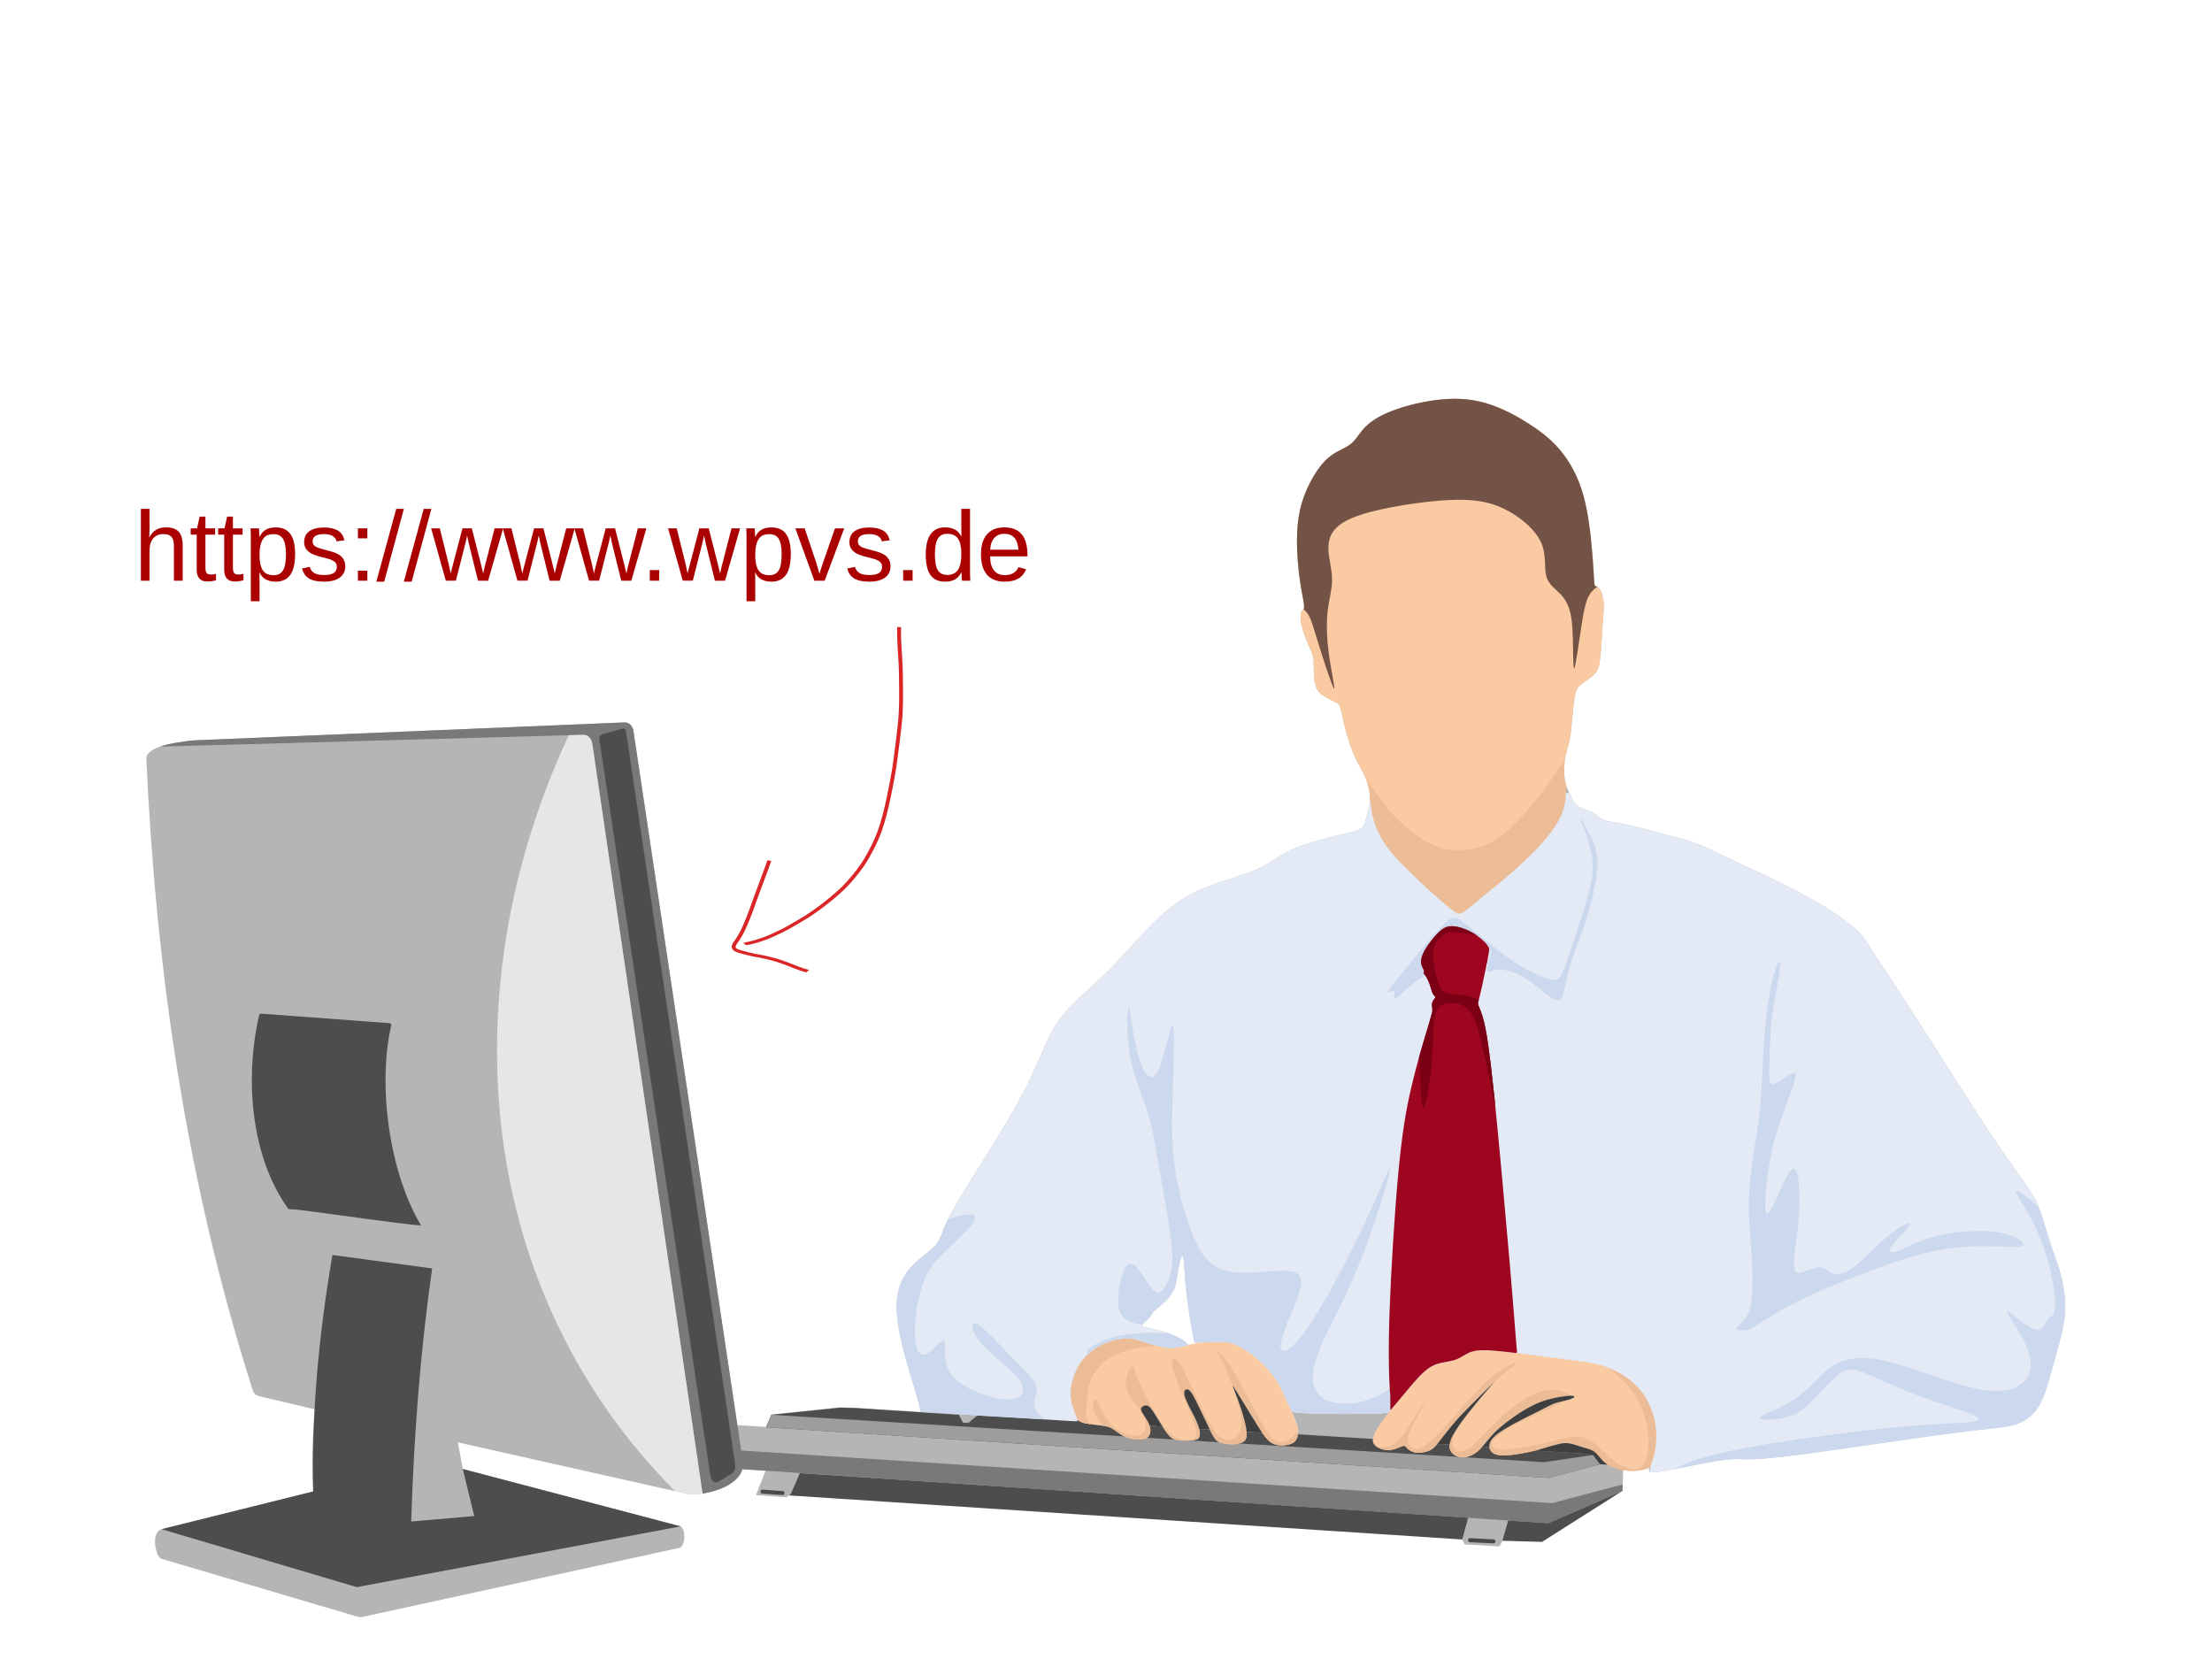 <?xml version="1.0" encoding="UTF-8" standalone="no"?>
<svg
   xmlns:dc="http://purl.org/dc/elements/1.1/"
   xmlns:cc="http://creativecommons.org/ns#"
   xmlns:rdf="http://www.w3.org/1999/02/22-rdf-syntax-ns#"
   xmlns:svg="http://www.w3.org/2000/svg"
   xmlns="http://www.w3.org/2000/svg"
   xmlns:sodipodi="http://sodipodi.sourceforge.net/DTD/sodipodi-0.dtd"
   xmlns:inkscape="http://www.inkscape.org/namespaces/inkscape"
   width="4cm"
   height="3cm"
   version="1.1"
   viewBox="0 0 4000 3000"
   xml:space="preserve"
   id="svg3865"
   sodipodi:docname="http_intro_02.svg"
   style="clip-rule:evenodd;fill-rule:evenodd;image-rendering:optimizeQuality;shape-rendering:geometricPrecision;text-rendering:geometricPrecision"
   inkscape:version="0.92.2 5c3e80d, 2017-08-06"><sodipodi:namedview
     pagecolor="#ffffff"
     bordercolor="#666666"
     borderopacity="1"
     objecttolerance="10"
     gridtolerance="10"
     guidetolerance="10"
     inkscape:pageopacity="0"
     inkscape:pageshadow="2"
     inkscape:window-width="2048"
     inkscape:window-height="1088"
     id="namedview3867"
     showgrid="false"
     units="cm"
     inkscape:zoom="7.4524306"
     inkscape:cx="57.744025"
     inkscape:cy="62.06029"
     inkscape:window-x="0"
     inkscape:window-y="27"
     inkscape:window-maximized="1"
     inkscape:current-layer="svg3865" /><defs
     id="defs3815"><style
       type="text/css"
       id="style3808">
    .fil9 {fill:none}
    .fil11 {fill:#403F3F}
    .fil3 {fill:#4D4D4D}
    .fil7 {fill:#735345}
    .fil2 {fill:#7A7979}
    .fil15 {fill:#7C0015}
    .fil14 {fill:#9E0620}
    .fil4 {fill:#9F9D9B}
    .fil1 {fill:#B5B5B5}
    .fil13 {fill:#CCD8ED}
    .fil12 {fill:#E4EAF5}
    .fil10 {fill:#E6E6E6}
    .fil8 {fill:#EBBC96}
    .fil6 {fill:#FACAA3}
    .fil5 {fill:#4A4949;fill-rule:nonzero}
    .fil0 {fill:url(#a)}
  </style><linearGradient
       id="a"
       x1="11021"
       x2="8481.2"
       y1="6936"
       y2="20641"
       gradientUnits="userSpaceOnUse"><stop
         stop-color="#fff"
         offset="0"
         id="stop3810" /><stop
         stop-color="#E6E6E6"
         offset="1"
         id="stop3812" /></linearGradient></defs><g
     id="g4518"
     transform="matrix(0.205,0,0,0.205,-187.935,-1329.816)"
     style="stroke-width:4.877"><path
       id="path3819"
       d="m 2621,13018 3791,-158 c 46,-5 79,16 92,72 l 917,6126 253,16 47,-110 606,-63 125,3 589,38 -3,-9 c -9,-29 -15,-67 -41,-156 -27,-90 -73,-231 -110,-378 -38,-146 -66,-298 -60,-424 7,-126 49,-225 120,-305 72,-81 173,-143 224,-201 51,-58 51,-114 113,-237 61,-123 185,-315 310,-516 126,-201 254,-410 342,-577 88,-166 137,-289 188,-404 50,-115 103,-221 198,-329 95,-108 232,-218 373,-359 141,-141 286,-313 419,-441 132,-128 251,-212 407,-278 157,-66 351,-115 477,-170 125,-55 183,-116 302,-172 119,-55 300,-103 418,-131 119,-28 175,-36 206,-62 32,-25 38,-68 49,-111 11,-43 27,-86 29,-138 2,-53 -9,-114 -32,-175 -24,-61 -61,-120 -93,-187 -31,-67 -59,-140 -81,-220 -22,-80 -39,-166 -50,-212 -12,-46 -18,-51 -38,-63 -20,-11 -53,-28 -83,-43 -29,-16 -55,-30 -74,-52 -20,-23 -32,-55 -39,-101 -6,-46 -6,-106 -7,-146 0,-39 -1,-57 -11,-84 -9,-27 -27,-63 -45,-108 -19,-45 -38,-99 -48,-141 -11,-41 -12,-71 -11,-94 1,-22 6,-38 14,-46 8,-9 19,-10 16,-47 -3,-36 -20,-106 -36,-213 -15,-107 -29,-250 -26,-382 2,-132 19,-252 65,-374 46,-122 120,-245 195,-317 76,-71 153,-91 204,-128 52,-37 77,-91 126,-145 49,-53 122,-106 244,-153 123,-48 295,-90 446,-103 152,-14 283,0 411,41 128,41 252,108 363,180 111,72 208,149 292,258 83,108 154,246 198,440 44,195 62,444 70,575 8,131 7,144 16,151 8,7 25,7 41,30 16,24 31,71 34,128 3,57 -4,123 -9,183 -5,60 -8,114 -11,175 -4,60 -10,128 -19,174 -9,46 -23,72 -51,98 -28,25 -71,52 -101,75 -31,23 -48,43 -60,94 -12,51 -19,132 -26,207 -6,74 -13,141 -25,200 -12,58 -30,108 -39,157 -8,49 -8,97 -7,137 2,40 5,71 17,104 11,34 31,70 46,101 15,31 25,56 46,74 21,18 53,27 81,37 29,9 54,18 79,36 25,17 49,44 94,59 45,16 110,20 207,41 97,21 226,58 325,84 100,26 171,41 258,74 88,33 193,84 371,169 179,84 431,201 629,310 198,109 341,211 423,286 82,75 101,123 142,189 41,66 103,150 280,425 178,274 471,739 669,1044 199,304 302,447 373,545 71,99 108,151 142,236 34,85 65,202 97,300 32,98 65,178 94,280 29,103 53,228 44,361 -9,132 -51,271 -87,400 -36,129 -67,248 -101,334 -35,86 -72,139 -120,180 -47,40 -104,69 -197,87 -92,17 -220,24 -559,69 -338,45 -887,129 -1220,173 -333,44 -450,49 -527,48 -77,-1 -115,-8 -242,12 -126,20 -342,66 -465,88 -122,22 -151,20 -152,0 -1,-20 25,-57 44,-128 19,-70 30,-174 13,-281 -16,-107 -60,-217 -135,-305 -75,-89 -181,-155 -278,-193 -97,-39 -185,-50 -305,-65 -121,-16 -273,-36 -400,-52 -126,-16 -228,-28 -310,-34 -82,-6 -145,-6 -194,10 -50,16 -86,48 -131,66 -45,18 -98,23 -146,34 -48,12 -91,31 -146,81 -55,50 -122,132 -164,183 -43,51 -60,72 -75,89 l -3,4 c -23,29 -46,58 -68,86 -39,51 -72,99 -94,137 -22,38 -33,67 -38,85 -1,4 -2,8 -3,11 l 1873,117 67,13 62,83 205,20 -7,218 -655,285 -354,-24 -57,195 -21,34 -306,-18 -20,-43 52,-192 -5896,-394 -79,181 -38,32 -270,-18 83,-211 3,-5 -206,-13 c -10,38 -34,71 -67,100 -61,53 -153,89 -242,107 -76,16 -151,17 -202,5 l -1998,-449 43,235 1922,506 c 47,34 41,153 -3,188 l -2782,606 c -45,10 -39,10 -82,-2 l -1713,-506 c -27,-8 -52,-71 -56,-133 -4,-58 10,-117 57,-128 l 1338,-333 c -14,-241 -10,-483 16,-724 l -474,-112 c -60,-13 -68,-31 -83,-79 -589,-1857 -845,-3699 -932,-5548 -2,-48 51,-82 121,-107 97,-33 227,-48 293,-55 z m 9665,5865 c -9,-18 -18,-39 -28,-60 -18,-40 -35,-82 -57,-121 -22,-39 -48,-75 -81,-115 -32,-39 -72,-82 -125,-125 -54,-44 -120,-88 -174,-112 -54,-24 -96,-28 -155,-27 -59,0 -135,5 -174,7 -38,2 -38,2 -42,-16 -4,-19 -12,-57 -26,-134 -13,-78 -31,-195 -42,-297 -12,-103 -16,-190 -20,-245 -5,-55 -9,-79 -18,-71 -8,7 -20,46 -28,86 -8,39 -13,78 -19,117 -7,40 -15,79 -38,118 -23,40 -61,78 -93,106 -31,27 -56,44 -72,62 -16,18 -24,38 -43,60 -20,21 -51,44 -59,57 -9,14 4,17 37,24 33,7 86,18 135,32 49,13 94,29 132,48 39,19 69,41 87,55 17,15 21,21 -2,28 -22,7 -71,15 -109,18 -38,3 -64,1 -103,-7 -38,-8 -88,-23 -140,-40 -51,-18 -104,-38 -170,-38 -66,0 -145,19 -210,49 -65,29 -117,68 -156,109 -39,41 -66,84 -87,131 -21,48 -37,101 -43,150 -6,48 -2,93 7,134 10,41 25,78 37,103 8,19 14,32 9,55 l 1949,122 c 0,-2 1,-5 1,-7 2,-10 3,-19 1,-33 -1,-14 -5,-33 -14,-61 -10,-29 -25,-68 -44,-111 -7,-17 -15,-34 -23,-51 z"
       class="fil1"
       inkscape:connector-curvature="0"
       style="fill:#b5b5b5;stroke-width:4.877" /><path
       id="path3821"
       d="m 2328,13073 3734,-104 c 48,-1 73,37 80,83 l 972,6610 c 14,-2 28,-5 42,-8 89,-18 181,-54 242,-107 33,-29 57,-62 67,-100 l 293,19 6816,457 655,-285 2,-57 -622,165 -7154,-464 -951,-6350 c -13,-56 -46,-77 -92,-72 l -3791,158 c -66,7 -196,22 -293,55 z"
       class="fil2"
       inkscape:connector-curvature="0"
       style="fill:#7a7979;stroke-width:4.877" /><path
       id="path3823"
       d="m 8327,18904 -606,63 -47,110 6905,447 452,-121 -62,-82 -91,-12 -423,-26 c 3,-1 -18,6 31,-7 4,-1 9,-2 13,-4 l -445,-28 c 0,3 1,5 1,7 l -62,-3 5,-7 -293,-18 c 0,2 -1,4 -1,7 l -108,-7 5,-7 -1555,-97 5,7 -138,-8 c 0,-3 0,-5 -1,-7 l -327,-21 4,7 -94,-5 -1,-7 -327,-21 5,7 -114,-7 c -1,-2 -2,-4 -3,-7 l -1505,-94 -92,76 -47,-3 -36,-69 -923,-60 z"
       class="fil3"
       inkscape:connector-curvature="0"
       style="fill:#4d4d4d;stroke-width:4.877" /><polygon
       id="polygon3825"
       points="15031,19403 14579,19524 7674,19077 7721,18967 14536,19385 14969,19321 "
       class="fil4"
       style="fill:#9f9d9b;stroke-width:4.877" /><path
       id="path3827"
       d="m 7641,19662 c -10,0 -17,-9 -16,-18 0,-10 9,-17 18,-17 l 178,13 c 10,0 17,9 16,18 0,10 -9,17 -18,17 z m 6242,429 c -10,-1 -17,-9 -17,-19 1,-10 9,-17 19,-17 l 207,11 c 10,0 17,8 17,18 -1,10 -9,17 -18,17 z"
       class="fil5"
       inkscape:connector-curvature="0"
       style="fill:#4a4949;fill-rule:nonzero;stroke-width:4.877" /><path
       id="path3829"
       d="m 3230,15429 -25,2 c -70,300 -86,623 -43,928 42,296 140,574 299,793 l 40,3 c 44,-4 1089,151 1129,140 -287,-481 -382,-1254 -261,-1766 -3,-18 -19,-18 -35,-18 z"
       class="fil3"
       inkscape:connector-curvature="0"
       style="fill:#4d4d4d;stroke-width:4.877" /><path
       id="path3831"
       d="m 14049,10051 c -128,-41 -259,-55 -411,-41 -151,13 -323,55 -446,103 -122,47 -195,100 -244,153 -49,54 -74,108 -126,145 -51,37 -128,57 -204,128 -75,72 -149,195 -195,317 -46,122 -63,242 -65,374 -3,132 11,275 26,382 16,107 33,177 36,213 3,37 -8,38 -16,47 -8,8 -13,24 -14,46 -1,23 0,53 11,94 10,42 29,96 48,141 18,45 36,81 45,108 10,27 11,45 11,84 1,40 1,100 7,146 7,46 19,78 39,101 19,22 45,36 74,52 30,15 63,32 83,43 20,12 26,17 38,63 11,46 28,132 50,212 22,80 50,153 81,220 32,67 69,126 93,187 l 12,36 c 14,44 21,89 20,128 6,46 11,103 24,157 14,60 37,119 68,176 30,56 67,112 141,192 73,79 182,184 275,270 93,85 171,151 217,187 46,36 62,41 97,19 35,-22 90,-71 173,-139 83,-68 193,-154 296,-247 104,-92 200,-191 267,-272 67,-81 105,-143 128,-197 24,-54 34,-100 38,-145 3,-38 2,-75 9,-108 l -3,-9 c -12,-33 -15,-64 -17,-104 -1,-40 -1,-88 7,-137 9,-49 27,-99 39,-157 12,-59 19,-126 25,-200 7,-75 14,-156 26,-207 12,-51 29,-71 60,-94 30,-23 73,-50 101,-75 28,-26 42,-52 51,-98 9,-46 15,-114 19,-174 3,-61 6,-115 11,-175 5,-60 12,-126 9,-183 -3,-57 -18,-104 -34,-128 -16,-23 -33,-23 -41,-30 -9,-7 -8,-20 -16,-151 -8,-131 -26,-380 -70,-575 -44,-194 -115,-332 -198,-440 -84,-109 -181,-186 -292,-258 -111,-72 -235,-139 -363,-180 z"
       class="fil6"
       inkscape:connector-curvature="0"
       style="fill:#facaa3;stroke-width:4.877" /><path
       id="path3833"
       d="m 14049,10051 c -128,-41 -259,-55 -411,-41 -151,13 -323,55 -446,103 -122,47 -195,100 -244,153 -49,54 -74,108 -126,145 -51,37 -128,57 -204,128 -75,72 -149,195 -195,317 -46,122 -63,242 -65,374 -3,132 11,275 26,382 16,107 33,177 36,213 2,20 -1,29 -5,35 30,27 43,46 56,74 17,38 33,91 56,167 24,75 53,173 84,265 30,91 61,176 71,192 11,15 1,-39 -13,-116 -14,-77 -31,-178 -41,-280 -9,-103 -10,-207 2,-301 12,-93 37,-174 37,-259 0,-84 -25,-171 -31,-247 -6,-75 7,-139 50,-192 43,-53 116,-95 222,-131 107,-36 247,-67 412,-93 165,-26 356,-47 512,-43 155,5 275,34 394,101 119,66 237,168 285,276 48,107 26,220 45,295 20,75 80,112 126,160 45,47 75,104 91,185 16,81 18,186 19,282 2,96 3,183 10,188 6,6 18,-70 31,-151 12,-80 24,-165 37,-244 12,-79 25,-151 45,-206 19,-51 43,-86 90,-118 -7,-4 -13,-6 -17,-9 -9,-7 -8,-20 -16,-151 -8,-131 -26,-380 -70,-575 -44,-194 -115,-332 -198,-440 -84,-109 -181,-186 -292,-258 -111,-72 -235,-139 -363,-180 z"
       class="fil7"
       inkscape:connector-curvature="0"
       style="fill:#735345;stroke-width:4.877" /><path
       id="path3835"
       d="m 13842,13983 c -83,7 -165,0 -239,-25 -75,-25 -142,-68 -211,-119 -69,-52 -139,-113 -196,-176 -57,-62 -100,-127 -134,-174 -34,-46 -60,-74 -82,-107 l -15,-24 c 2,4 3,7 5,11 22,57 33,114 32,164 6,46 11,103 24,157 14,60 37,119 68,176 30,56 67,112 141,192 73,79 182,184 275,270 93,85 171,151 217,187 46,36 62,41 97,19 35,-22 90,-71 173,-139 83,-68 193,-154 296,-247 104,-92 200,-191 267,-272 67,-81 105,-143 128,-197 24,-54 34,-100 38,-145 3,-38 2,-75 9,-108 l -3,-9 c -12,-33 -15,-64 -17,-104 -1,-32 -1,-70 3,-109 -42,47 -77,104 -131,179 -61,85 -146,196 -232,291 -86,96 -173,178 -259,229 -86,51 -171,72 -254,80 z"
       class="fil8"
       inkscape:connector-curvature="0"
       style="fill:#ebbc96;stroke-width:4.877" /><path
       id="path3837"
       d="m 12201,18702 c -22,-39 -48,-75 -81,-115 -32,-39 -72,-82 -125,-125 -54,-44 -120,-88 -174,-112 -54,-24 -96,-28 -155,-27 -48,0 -109,3 -150,6 -75,11 -96,15 -115,20 -1,0 -3,1 -4,1 -1,4 -5,7 -16,10 -22,7 -71,15 -109,18 -38,3 -64,1 -103,-7 -38,-8 -88,-23 -140,-40 -51,-18 -104,-38 -170,-38 -66,0 -145,19 -210,49 -65,29 -117,68 -156,109 -39,41 -66,84 -87,131 -21,48 -37,101 -43,150 -6,48 -2,93 7,134 10,41 25,78 37,103 5,14 10,24 11,36 8,9 17,16 26,21 13,8 27,13 49,17 42,9 109,14 154,21 45,6 67,14 96,34 28,19 64,51 107,67 43,17 92,19 128,18 35,-2 56,-9 70,-25 14,-17 21,-45 14,-77 -1,-5 -2,-11 -4,-17 -9,-27 -26,-56 -42,-80 -20,-30 -38,-53 -34,-71 4,-19 31,-34 54,-28 23,7 42,34 73,85 18,29 41,67 63,101 15,25 30,47 44,64 34,42 59,53 100,57 40,5 97,3 131,-2 34,-5 45,-14 50,-31 5,-16 6,-38 -2,-67 0,-3 -1,-6 -2,-8 -9,-34 -28,-75 -56,-130 -28,-54 -65,-121 -73,-163 -7,-42 15,-60 40,-43 24,17 50,68 86,143 31,65 70,148 99,206 4,9 8,17 12,25 30,58 44,76 74,88 30,12 76,17 109,18 32,0 51,-5 68,-10 18,-5 34,-10 45,-23 11,-12 18,-33 17,-64 0,-4 0,-9 -1,-13 -2,-30 -10,-69 -23,-116 -14,-53 -35,-118 -56,-173 -20,-55 -39,-100 -42,-113 -4,-13 9,7 41,58 32,51 82,133 124,203 37,60 67,110 94,149 4,6 8,12 12,17 30,41 56,67 88,81 31,13 67,16 100,12 34,-4 66,-13 86,-32 16,-15 25,-37 29,-58 1,-5 2,-10 2,-14 3,-26 0,-48 -9,-77 -9,-29 -23,-63 -41,-103 -4,-9 -8,-17 -11,-27 0,-1 -1,-1 -1,-2 -12,-23 -30,-60 -48,-100 -18,-40 -35,-82 -57,-121 z"
       class="fil9"
       inkscape:connector-curvature="0"
       style="fill:none;stroke-width:4.877" /><path
       id="path3839"
       d="m 10859,18293 c -66,0 -145,19 -210,49 -65,29 -117,68 -156,109 -39,41 -66,84 -87,131 -21,48 -37,101 -43,150 -6,48 -2,93 7,134 10,41 25,78 37,103 5,14 10,24 11,36 8,9 17,16 26,21 13,8 27,13 49,17 42,9 109,14 154,21 45,6 67,14 96,34 28,19 64,51 107,67 43,17 92,19 128,18 35,-2 56,-9 70,-25 14,-17 21,-45 14,-77 -1,-5 -2,-11 -4,-17 -9,-27 -26,-56 -42,-80 -20,-30 -38,-53 -34,-71 4,-19 31,-34 54,-28 23,7 42,34 73,85 18,29 41,67 63,101 15,25 30,47 44,64 34,42 59,53 100,57 40,5 97,3 131,-2 34,-5 45,-14 50,-31 5,-16 6,-38 -2,-67 0,-3 -1,-6 -2,-8 -9,-34 -28,-75 -56,-130 -28,-54 -65,-121 -73,-163 -7,-42 15,-60 40,-43 24,17 50,68 86,143 31,65 70,148 99,206 4,9 8,17 12,25 30,58 44,76 74,88 30,12 76,17 109,18 32,0 51,-5 68,-10 18,-5 34,-10 45,-23 11,-12 18,-33 17,-64 l -1,-13 c -2,-30 -10,-69 -23,-116 -14,-53 -35,-118 -56,-173 -20,-55 -39,-100 -42,-113 -4,-13 9,7 41,58 32,51 82,133 124,203 37,60 67,110 94,149 4,6 8,12 12,17 30,41 56,67 88,81 31,13 67,16 100,12 34,-4 66,-13 86,-32 16,-15 25,-37 29,-58 l 2,-14 c 3,-26 0,-48 -9,-77 -9,-29 -23,-63 -41,-103 -4,-9 -8,-17 -11,-27 0,-1 -1,-1 -1,-2 -12,-23 -30,-60 -48,-100 -18,-40 -35,-82 -57,-121 -22,-39 -48,-75 -81,-115 -32,-39 -72,-82 -125,-125 -54,-44 -120,-88 -174,-112 -54,-24 -96,-28 -155,-27 -48,0 -109,3 -150,6 -75,11 -96,15 -115,20 -1,0 -3,1 -4,1 -1,4 -5,7 -16,10 -22,7 -71,15 -109,18 -38,3 -64,1 -103,-7 -38,-8 -88,-23 -140,-40 -51,-18 -104,-38 -170,-38 z"
       class="fil6"
       inkscape:connector-curvature="0"
       style="fill:#facaa3;stroke-width:4.877" /><path
       id="path3841"
       d="m 11649,18403 c 9,2 39,22 84,82 44,59 101,158 160,266 58,107 116,222 158,298 43,76 68,113 97,134 28,21 59,26 88,22 29,-3 56,-15 82,-42 17,-18 33,-42 51,-53 v 7 c 0,5 0,10 -1,15 l -2,14 c -4,21 -13,43 -29,58 -20,19 -52,28 -86,32 -33,4 -69,1 -100,-12 -32,-14 -58,-40 -88,-81 -4,-5 -8,-11 -12,-17 -27,-39 -57,-89 -94,-149 -42,-70 -92,-152 -124,-203 -32,-51 -45,-71 -41,-58 3,13 22,58 42,113 21,55 42,120 56,173 13,47 21,86 23,116 v 4 l 1,7 v 9 c 0,28 -7,46 -17,57 -11,13 -27,18 -45,23 -17,5 -36,10 -68,10 -33,-1 -79,-6 -109,-18 -30,-12 -44,-30 -74,-88 -4,-8 -8,-16 -12,-25 -29,-58 -68,-141 -99,-206 -36,-75 -62,-126 -86,-143 -25,-17 -47,1 -40,43 8,42 45,109 73,163 28,55 47,96 56,130 1,2 2,5 2,8 l 1,1 h -1 c 4,14 6,27 6,38 v 3 c 0,9 -1,18 -4,25 -5,17 -16,26 -50,31 -34,5 -91,7 -131,2 -41,-4 -66,-15 -100,-57 -14,-17 -29,-39 -44,-64 -22,-34 -45,-72 -63,-101 -31,-51 -50,-78 -73,-85 -23,-6 -50,9 -54,28 -4,18 14,41 34,71 16,24 33,53 42,80 v 1 c 2,6 3,12 4,17 2,8 3,15 3,22 v 2 c 0,21 -7,39 -17,52 -14,16 -35,23 -70,25 -36,1 -85,-1 -128,-18 -43,-16 -79,-48 -107,-67 -29,-20 -51,-28 -96,-34 l -5,-1 c -8,-15 -24,-35 -38,-54 -22,-32 -38,-62 -43,-101 -5,-39 1,-86 16,-80 15,6 39,65 68,119 30,54 64,103 109,138 45,35 102,56 146,63 44,6 74,-2 95,-18 21,-17 32,-41 30,-76 -2,-34 -17,-78 -45,-121 -27,-43 -68,-84 -93,-123 -26,-39 -37,-76 -39,-112 -2,-36 5,-72 19,-104 13,-33 33,-62 46,-55 12,7 17,51 40,112 23,60 63,138 107,217 43,78 88,158 131,212 43,54 84,84 126,98 42,15 86,14 117,5 31,-9 49,-26 32,-94 -17,-67 -69,-184 -115,-292 -45,-108 -84,-206 -93,-264 -8,-59 14,-77 42,-49 29,29 64,105 110,201 46,97 102,214 147,301 45,88 80,146 119,177 40,30 85,32 120,16 34,-16 58,-51 67,-98 10,-47 6,-106 -19,-197 -25,-92 -70,-216 -104,-297 -33,-81 -55,-119 -72,-145 -17,-27 -29,-42 -19,-39 z m -1289,380 c 0,29 4,57 10,83 10,41 25,78 37,103 4,11 8,20 10,30 1,4 3,7 5,10 7,7 14,12 22,17 13,8 27,13 49,17 11,2 25,5 39,7 -19,-21 -29,-46 -33,-76 -5,-38 2,-82 7,-143 6,-60 11,-136 49,-208 38,-71 109,-138 189,-180 80,-41 169,-59 230,-69 55,-10 87,-15 144,-15 h -1 l -1,-1 h -3 l -1,-1 h -3 l -1,-1 h -3 l -1,-1 h -2 l -1,-1 h -2 l -1,-1 h -3 l -1,-1 h -2 l -1,-1 h -2 l -1,-1 h -2 l -2,-1 h -2 l -1,-1 h -2 l -1,-1 h -3 v -1 h -3 l -1,-1 h -1 l -2,-1 h -3 l -1,-1 h -2 l -1,-1 h -1 l -2,-1 h -2 l -1,-1 h -2 l -1,-1 h -2 l -1,-1 h -2 l -1,-1 h -2 l -2,-1 h -1 l -1,-1 h -2 l -1,-1 h -2 l -1,-1 h -2 l -1,-1 h -2 c -51,-17 -104,-38 -170,-38 -66,0 -145,19 -210,49 -65,29 -117,69 -156,109 -39,41 -66,84 -87,131 -21,48 -37,101 -43,150 -2,14 -3,28 -3,42 z"
       class="fil8"
       inkscape:connector-curvature="0"
       style="fill:#ebbc96;stroke-width:4.877" /><path
       id="path3843"
       d="m 15468,19435 c -87,29 -151,32 -213,23 -68,-9 -134,-32 -176,-65 -43,-32 -62,-74 -97,-100 -34,-25 -85,-34 -130,-48 -45,-14 -85,-32 -142,-28 -56,5 -129,34 -224,59 -95,25 -211,46 -286,49 -75,3 -108,-11 -127,-33 -19,-22 -25,-52 -11,-84 15,-33 49,-68 133,-118 83,-51 217,-116 298,-157 82,-41 112,-59 152,-72 40,-12 91,-20 125,-32 34,-12 52,-29 12,-30 -39,-2 -136,11 -221,36 -85,26 -158,63 -236,113 -78,51 -162,113 -225,176 -62,63 -103,126 -149,166 -47,39 -100,56 -144,52 -44,-4 -80,-28 -95,-59 -16,-32 -11,-70 16,-126 28,-55 79,-126 137,-201 59,-75 125,-154 172,-208 47,-55 76,-86 44,-54 -33,31 -127,125 -190,188 -63,64 -96,97 -138,145 -41,48 -91,111 -127,157 -35,46 -57,76 -93,95 -36,18 -86,26 -123,22 -38,-5 -63,-21 -78,-36 -15,-15 -19,-28 -40,-23 -21,5 -59,28 -101,34 -41,7 -88,-3 -120,-21 -33,-18 -51,-43 -43,-83 7,-39 41,-91 74,-137 31,-44 61,-86 96,-127 10,-12 22,-26 37,-44 15,-17 32,-38 75,-89 42,-51 109,-133 164,-183 55,-50 98,-69 146,-81 48,-11 101,-16 146,-34 45,-18 81,-50 131,-66 49,-16 112,-16 194,-10 82,6 184,18 310,34 127,16 279,36 400,52 120,15 208,26 305,65 97,38 203,104 278,193 75,88 119,198 135,305 17,107 6,211 -13,281 -13,49 -29,82 -38,104 z"
       class="fil6"
       inkscape:connector-curvature="0"
       style="fill:#facaa3;stroke-width:4.877" /><path
       id="path3845"
       d="m 13053,19243 c 7,3 14,4 21,6 37,6 78,5 116,-13 39,-18 76,-55 113,-105 37,-51 75,-115 114,-179 40,-63 81,-126 80,-119 -1,7 -45,83 -79,148 -35,65 -61,118 -73,158 -13,40 -12,67 -4,86 8,20 22,32 44,38 22,6 52,6 93,-19 41,-25 93,-74 158,-143 64,-70 140,-158 215,-242 76,-83 151,-161 211,-215 60,-54 105,-84 149,-106 43,-23 85,-38 78,-25 -8,13 -65,54 -117,99 -52,46 -98,96 -157,165 -58,69 -128,156 -179,224 -51,69 -83,120 -98,158 -15,38 -14,64 -6,85 8,22 22,38 51,43 28,4 69,-4 119,-43 49,-40 107,-112 192,-194 84,-83 196,-177 290,-232 95,-56 172,-73 240,-69 67,4 123,29 146,46 1,1 3,2 4,3 -44,1 -134,14 -213,37 -85,26 -158,63 -236,113 -78,51 -162,113 -225,176 -62,63 -103,126 -149,166 -47,39 -100,56 -144,52 -44,-4 -80,-28 -95,-59 -16,-32 -11,-70 16,-126 28,-55 79,-126 137,-201 59,-75 125,-154 172,-208 47,-55 76,-86 44,-54 -33,31 -127,125 -190,188 -63,64 -96,97 -138,145 -41,48 -91,111 -127,157 -35,46 -57,76 -93,95 -36,18 -86,26 -123,22 -38,-5 -63,-21 -78,-36 -15,-15 -19,-28 -40,-23 -21,5 -59,28 -101,34 -41,7 -88,-3 -120,-21 -7,-3 -13,-7 -18,-12 z m 1691,-406 c -14,7 -31,15 -53,25 -91,42 -261,116 -376,174 -115,58 -174,100 -206,133 -33,33 -38,58 -28,77 10,19 35,32 115,27 80,-5 214,-27 318,-49 103,-23 175,-46 236,-58 62,-11 112,-11 163,11 51,23 103,68 144,107 41,39 72,72 109,98 38,26 81,47 122,57 42,11 81,12 112,-19 31,-30 53,-92 58,-181 4,-88 -10,-203 -52,-312 -42,-109 -112,-213 -217,-303 -30,-27 -64,-53 -94,-76 4,1 7,2 11,4 97,38 203,104 278,193 75,88 119,198 135,305 17,107 6,211 -13,281 -13,49 -29,82 -38,104 -87,29 -151,32 -213,23 -68,-9 -134,-32 -176,-65 -43,-32 -62,-74 -97,-100 -34,-25 -85,-34 -130,-48 -45,-14 -85,-32 -142,-28 -56,5 -129,34 -224,59 -95,25 -211,46 -286,49 -75,3 -108,-11 -127,-33 -19,-22 -25,-52 -11,-84 15,-33 49,-68 133,-118 83,-51 217,-116 298,-157 82,-41 112,-59 152,-72 31,-9 68,-16 99,-24 z"
       class="fil8"
       inkscape:connector-curvature="0"
       style="fill:#ebbc96;stroke-width:4.877" /><path
       id="path3847"
       d="m 6395,12918 c -52,15 -105,29 -157,43 -32,12 -40,31 -33,56 l 977,6481 c 5,35 28,85 76,57 l 114,-69 c 38,-24 32,-66 23,-128 l -955,-6411 c -3,-34 -13,-38 -45,-29 z"
       class="fil3"
       inkscape:connector-curvature="0"
       style="fill:#4d4d4d;stroke-width:4.877" /><path
       id="path3849"
       d="m 7114,19662 -972,-6610 c -7,-46 -32,-84 -80,-83 l -128,3 c -253,542 -433,1108 -535,1680 -110,623 -129,1252 -49,1866 149,1148 643,2240 1522,3123 l 82,18 c 42,10 99,11 160,3 z"
       class="fil10"
       inkscape:connector-curvature="0"
       style="fill:#e6e6e6;stroke-width:4.877" /><path
       id="path3851"
       d="m 3849,17557 880,119 c -104,725 -161,1471 -185,2232 l 556,-48 -101,-415 1922,506 -2857,536 -1722,-511 1337,-333 c -15,-672 47,-1364 170,-2086 z"
       class="fil3"
       inkscape:connector-curvature="0"
       style="fill:#4d4d4d;stroke-width:4.877" /><path
       id="path3853"
       d="m 11109,18970 c -31,-51 -50,-78 -73,-85 -23,-6 -50,9 -54,28 -4,18 14,41 34,71 16,24 33,53 42,80 l 114,7 c -22,-34 -45,-72 -63,-101 z m 480,127 c -29,-58 -68,-141 -99,-206 -36,-75 -62,-126 -86,-143 -25,-17 -47,1 -40,43 8,42 45,109 73,163 28,55 47,96 56,130 l 2,8 z m 462,29 c -27,-39 -57,-89 -94,-149 -42,-70 -92,-152 -124,-203 -32,-51 -45,-71 -41,-58 3,13 22,58 42,113 21,55 42,120 56,173 13,47 21,86 23,116 z m 1702,-99 c -41,48 -91,111 -127,157 -11,14 -21,27 -30,39 l 108,7 c 2,-21 10,-45 24,-73 28,-55 79,-126 137,-201 59,-75 125,-154 172,-208 47,-55 76,-86 44,-54 -33,31 -127,125 -190,188 -63,64 -96,97 -138,145 z m 808,-192 c -85,26 -158,63 -236,113 -78,51 -162,113 -225,176 -43,44 -76,88 -107,124 l 62,3 c -2,-13 1,-28 7,-43 15,-33 49,-68 133,-118 83,-51 217,-116 298,-157 82,-41 112,-59 152,-72 31,-9 68,-16 99,-24 9,-3 18,-5 26,-8 34,-12 52,-29 12,-30 -2,-1 -5,-1 -8,-1 -44,1 -134,14 -213,37 z m 291,410 c -45,-14 -85,-32 -142,-28 -56,5 -175,46 -224,59 -49,13 -28,6 -31,7 l 423,26 91,12 62,82 68,4 c -7,-5 -14,-9 -20,-14 -43,-32 -62,-74 -97,-100 -34,-25 -85,-34 -130,-48 z"
       class="fil11"
       inkscape:connector-curvature="0"
       style="fill:#403f3f;stroke-width:4.877" /><path
       id="path3855"
       d="m 11397,18350 h -1 c -13,6 -26,11 -49,16 -22,4 -55,9 -81,10 -27,2 -48,1 -78,-4 -31,-6 -71,-15 -113,-27 -10,-3 -21,-6 -31,-9 l -15,-5 c -26,-9 -53,-19 -82,-26 -18,-6 -30,-9 -52,-10 h -3 c -11,-2 -22,-2 -33,-2 -66,0 -145,19 -210,49 -65,29 -117,68 -156,109 -39,41 -66,84 -87,131 -21,48 -37,101 -43,150 -6,48 -2,93 7,134 10,39 24,75 35,101 6,16 10,30 13,39 0,5 0,11 -1,17 -10,2 -42,0 -136,-6 -137,-9 -410,-25 -639,-38 -230,-14 -415,-26 -584,-67 -9,-2 -18,-4 -27,-7 -7,-26 -15,-64 -34,-128 -27,-90 -73,-231 -110,-378 -38,-146 -66,-298 -60,-424 7,-126 49,-225 120,-305 72,-81 173,-143 224,-201 51,-58 51,-114 113,-237 61,-123 185,-315 310,-516 126,-201 254,-410 342,-577 88,-166 137,-289 188,-404 50,-115 103,-221 198,-329 95,-108 232,-218 373,-359 141,-141 286,-313 419,-441 132,-128 251,-212 407,-278 157,-66 351,-115 477,-170 125,-55 183,-116 302,-172 119,-55 300,-103 418,-131 119,-28 175,-36 206,-62 32,-25 38,-68 49,-111 11,-43 27,-86 29,-138 v -11 c 6,46 11,103 24,157 14,60 37,119 68,176 30,56 67,112 141,192 73,79 182,184 275,270 93,85 171,151 217,187 46,36 62,41 97,19 35,-22 90,-71 173,-139 83,-68 193,-154 296,-247 104,-92 200,-191 267,-272 67,-81 105,-143 128,-197 24,-54 34,-100 38,-145 l 3,-54 31,1 c 6,13 12,25 18,37 15,31 25,56 46,74 21,18 53,27 81,37 29,9 54,18 79,36 25,17 49,44 94,59 45,16 110,20 207,41 97,21 226,58 325,84 100,26 171,41 258,74 88,33 193,84 371,169 179,84 431,201 629,310 198,109 341,211 423,286 82,75 101,123 142,189 41,66 103,150 280,425 178,274 471,739 669,1044 199,304 302,447 373,545 71,99 108,151 142,236 34,85 65,202 97,300 32,98 65,178 94,280 29,103 53,228 44,361 -9,132 -51,271 -87,400 -36,129 -67,248 -101,334 -35,86 -72,139 -120,180 -47,40 -104,69 -197,87 -92,17 -220,24 -559,69 -338,45 -887,129 -1220,173 -333,44 -450,49 -527,48 -77,-1 -115,-8 -242,12 -126,20 -342,66 -465,88 -95,17 -133,20 -146,11 5,-27 10,-51 16,-73 7,-18 15,-40 22,-66 19,-70 30,-174 13,-281 -16,-107 -60,-217 -135,-305 -75,-89 -181,-155 -278,-193 -97,-39 -185,-50 -305,-65 -121,-16 -273,-36 -400,-52 -126,-16 -228,-28 -310,-34 -60,-4 -109,-5 -151,0 -9,1 -17,3 -25,5 -9,2 -18,5 -27,8 -22,8 -43,20 -62,31 -13,8 -27,15 -38,21 -19,9 -34,15 -58,21 -19,5 -44,10 -69,16 -14,3 -27,5 -41,8 -48,12 -91,31 -146,81 -55,50 -122,132 -164,183 l -32,37 v 1 l -26,31 -1,1 -1,1 -1,1 v 1 l -14,16 c -15,18 -27,32 -37,44 l -6,7 v 1 c -8,8 -15,16 -21,21 -4,4 -7,7 -10,9 -15,5 -49,9 -141,11 -65,2 -161,3 -258,3 l -50,-1 c -120,-1 -207,-2 -266,-5 -59,-3 -89,-6 -105,-7 h -4 c -21,-5 -25,-13 -31,-24 -5,-10 -11,-21 -17,-34 v -1 l -7,-13 c -6,-14 -13,-30 -21,-47 l -3,-5 c -18,-40 -35,-82 -57,-121 -22,-39 -48,-75 -81,-115 -32,-39 -72,-82 -125,-125 -54,-44 -120,-88 -174,-112 -54,-24 -96,-28 -155,-27 -46,0 -104,3 -145,5 l -20,1 c -15,1 -28,1 -39,2 -8,-2 -9,-6 -12,-17 -4,-19 -12,-57 -26,-134 -13,-78 -31,-195 -42,-297 -12,-103 -16,-190 -20,-245 -5,-55 -9,-79 -18,-71 -8,7 -20,46 -28,86 -8,39 -13,78 -19,117 -7,40 -15,79 -38,118 -23,40 -61,78 -93,106 -31,27 -56,44 -72,62 -16,18 -24,38 -43,60 -20,21 -51,44 -59,57 -9,14 4,17 37,24 33,7 86,18 135,32 49,13 94,29 132,48 39,19 69,41 87,55 9,8 14,13 14,18 z"
       class="fil12"
       inkscape:connector-curvature="0"
       style="fill:#e4eaf5;stroke-width:4.877" /><path
       id="path3857"
       d="m 14902,13776 c 24,43 67,120 88,196 22,76 22,151 7,257 -16,107 -47,245 -83,359 -35,114 -76,204 -110,300 -33,95 -60,195 -78,280 -17,85 -26,155 -79,141 -54,-13 -152,-109 -246,-173 -93,-64 -183,-96 -248,-96 -65,-1 -106,30 -116,14 -10,-16 11,-79 22,-122 11,-43 13,-66 -12,-99 -25,-34 -76,-78 -135,-111 -60,-33 -128,-55 -180,-55 -52,1 -87,24 -134,75 -48,51 -107,131 -127,189 -19,58 2,94 12,116 11,23 11,32 -14,52 -25,20 -74,50 -125,95 -51,44 -103,101 -120,101 -17,0 1,-57 -13,-67 -14,-10 -59,27 -54,11 4,-16 58,-85 145,-192 87,-107 207,-251 284,-337 77,-85 110,-112 137,-122 28,-10 50,-3 90,25 39,28 97,77 176,142 79,65 179,146 265,204 85,58 157,93 222,123 65,30 124,54 162,49 38,-5 55,-39 97,-157 42,-119 108,-322 155,-471 46,-148 72,-243 76,-337 4,-94 -15,-186 -39,-267 -25,-80 -56,-149 -67,-177 -11,-29 -2,-18 5,-8 7,10 12,19 37,62 z m 1716,1256 c -10,88 -52,280 -72,440 -19,160 -17,288 -21,390 -3,103 -12,180 25,185 36,6 118,-60 164,-86 46,-25 57,-10 24,92 -33,101 -110,289 -160,463 -49,174 -71,335 -82,455 -11,120 -11,200 2,218 13,19 40,-23 87,-127 47,-105 116,-273 157,-265 40,8 54,191 46,362 -8,171 -37,329 -45,426 -9,97 2,133 47,128 45,-4 125,-48 176,-48 52,0 77,44 121,58 44,14 108,-1 194,-68 86,-68 194,-187 295,-269 102,-83 196,-129 192,-104 -4,25 -108,122 -153,182 -46,60 -32,82 23,65 55,-16 152,-72 264,-110 113,-39 241,-61 366,-70 126,-8 250,-4 347,24 97,27 167,78 151,99 -17,21 -121,12 -266,9 -146,-4 -333,-2 -558,49 -225,51 -487,150 -694,232 -208,81 -360,145 -493,214 -134,68 -248,141 -317,184 -68,43 -90,56 -127,60 -38,5 -91,0 -81,-18 10,-19 83,-52 118,-158 35,-106 33,-285 21,-468 -12,-183 -34,-370 -22,-579 12,-210 58,-441 84,-641 25,-199 29,-367 38,-534 9,-166 22,-331 42,-472 20,-142 46,-258 71,-325 24,-66 46,-81 36,7 z m -5745,346 c 14,0 31,218 74,386 43,168 112,284 172,190 61,-95 114,-402 137,-420 23,-19 16,250 9,495 -8,244 -17,465 5,678 22,212 75,417 141,602 66,184 146,347 332,391 186,44 480,-31 592,8 113,38 44,190 -18,337 -61,147 -116,288 -102,339 14,52 98,15 237,-186 139,-200 333,-564 483,-881 149,-317 255,-586 245,-513 -10,72 -135,487 -268,818 -134,331 -275,578 -348,750 -72,172 -77,269 -55,342 22,73 71,121 172,143 102,22 256,18 425,-76 168,-93 351,-276 498,-355 124,-67 221,-59 278,-9 -20,8 -38,18 -56,28 -13,8 -27,15 -38,21 -19,9 -34,15 -58,21 -19,5 -44,10 -69,16 -14,3 -27,5 -41,8 -48,12 -91,31 -146,81 -55,50 -122,132 -164,183 l -32,37 v 1 l -26,31 -1,1 -1,1 -1,1 v 1 l -14,16 c -15,18 -27,32 -37,44 l -6,7 v 1 c -8,8 -15,16 -21,21 -4,4 -7,7 -10,9 -15,5 -49,9 -141,11 -65,2 -161,3 -258,3 l -50,-1 c -120,-1 -207,-2 -266,-5 -59,-3 -89,-6 -105,-7 h -4 c -21,-5 -25,-13 -31,-24 -5,-10 -11,-21 -17,-34 v -1 l -7,-13 c -6,-14 -13,-30 -21,-47 l -3,-5 c -18,-40 -35,-82 -57,-121 -22,-39 -48,-75 -81,-115 -32,-39 -72,-82 -125,-125 -54,-44 -120,-88 -174,-112 -54,-24 -96,-28 -155,-27 -46,0 -104,3 -145,5 l -20,1 c -15,1 -28,1 -39,2 -8,-2 -9,-6 -12,-17 -4,-19 -12,-57 -26,-134 -13,-78 -31,-195 -42,-297 -12,-103 -16,-190 -20,-245 -5,-55 -9,-79 -18,-71 -8,7 -20,46 -28,86 -8,39 -13,78 -19,117 -7,40 -15,79 -38,118 -23,40 -61,78 -93,106 -31,27 -56,44 -72,62 -16,18 -24,38 -43,60 -20,21 -51,44 -59,57 v 1 c -30,-7 -50,-11 -69,-16 -29,-8 -53,-18 -79,-38 -26,-19 -54,-49 -62,-116 -8,-68 4,-173 26,-252 23,-79 56,-131 97,-115 42,16 91,100 133,162 41,62 74,103 111,86 37,-18 78,-94 97,-180 19,-85 17,-180 -9,-358 -26,-179 -75,-441 -108,-630 -34,-188 -50,-303 -95,-441 -45,-139 -119,-301 -152,-491 -32,-190 -22,-407 -9,-407 z m -1842,3527 c 2,11 4,20 7,28 l 3,9 509,31 c 30,2 60,4 92,6 165,9 354,21 497,29 -48,-31 -82,-67 -95,-101 -24,-65 33,-120 14,-191 -20,-70 -117,-156 -230,-271 -112,-115 -240,-258 -299,-283 -58,-26 -47,67 37,167 84,101 240,209 316,296 76,87 72,153 22,185 -49,32 -144,30 -271,-9 -127,-38 -285,-113 -345,-222 -60,-110 -20,-253 -42,-267 -22,-15 -106,100 -164,121 -59,21 -92,-52 -95,-181 -3,-129 23,-314 72,-445 48,-131 119,-209 198,-285 80,-76 168,-151 222,-219 54,-68 74,-130 -101,-89 -28,6 -62,16 -99,28 -57,116 -59,170 -108,227 -51,58 -152,120 -224,201 -71,80 -113,179 -120,305 -6,126 22,278 60,424 37,145 82,285 109,374 v 3 h 1 v 1 l 1,3 v 3 l 1,3 1,2 1,3 1,3 v 3 l 1,3 1,2 1,3 1,3 v 2 l 1,3 1,2 v 3 l 1,2 1,3 v 2 l 1,2 1,3 v 2 l 1,2 v 2 l 1,3 1,2 v 2 l 1,2 v 2 l 1,2 v 2 l 1,2 v 2 l 1,2 v 2 l 1,2 v 2 l 1,1 v 2 l 1,2 v 4 l 1,1 v 2 l 1,2 v 3 l 1,1 v 2 l 1,1 v 4 l 1,1 v 3 l 1,1 v 3 l 1,1 v 3 l 1,1 v 3 z m 1474,-466 c -4,-30 5,-45 27,-62 38,-29 112,-66 188,-90 75,-23 152,-32 217,-38 65,-5 118,-7 179,-5 42,2 88,5 106,3 27,9 52,19 74,30 39,19 69,41 87,55 9,8 14,13 14,18 h -1 c -13,6 -26,11 -49,16 -22,4 -55,9 -81,10 -27,2 -48,1 -78,-4 -31,-6 -71,-15 -113,-27 -10,-3 -21,-6 -31,-9 l -15,-5 c -26,-9 -53,-19 -82,-26 -18,-6 -30,-9 -52,-10 h -3 c -11,-2 -22,-2 -33,-2 -66,0 -145,19 -210,49 -59,26 -106,61 -144,97 z m 5178,1007 c 28,-15 58,-30 92,-44 167,-70 419,-126 763,-182 344,-56 780,-113 1091,-143 311,-30 496,-32 615,-41 119,-9 172,-24 82,-66 -91,-42 -324,-110 -517,-183 -193,-73 -345,-150 -447,-190 -101,-39 -152,-42 -224,11 -71,53 -164,161 -239,237 -75,76 -132,120 -232,145 -101,24 -244,28 -228,2 17,-27 193,-84 318,-169 125,-85 197,-197 303,-272 106,-75 245,-112 480,-61 235,52 565,193 798,244 232,51 367,11 436,-63 70,-74 74,-182 15,-316 -60,-135 -183,-296 -172,-306 11,-10 156,132 238,161 81,30 99,-51 124,-86 26,-34 59,-21 66,-93 6,-73 -14,-232 -56,-390 -41,-157 -105,-314 -175,-439 -69,-126 -144,-221 -100,-209 26,8 95,53 190,153 32,83 61,190 90,281 32,98 65,178 94,280 29,103 53,228 44,361 -9,132 -51,271 -87,400 -36,129 -67,248 -101,334 -35,86 -72,139 -120,180 -47,40 -104,69 -197,87 -92,17 -220,24 -559,69 -338,45 -887,129 -1220,173 -333,44 -450,49 -527,48 -77,-1 -115,-8 -242,12 -105,16 -272,51 -396,75 z"
       class="fil13"
       inkscape:connector-curvature="0"
       style="fill:#ccd8ed;stroke-width:4.877" /><path
       id="path3859"
       d="m 14044,14924 c -2,15 -5,30 -8,47 -6,21 -11,41 -12,56 -11,55 -24,111 -33,154 -16,71 -24,106 -30,127 -6,20 -10,25 -3,47 8,21 28,59 50,149 22,91 46,234 89,643 42,409 103,1084 140,1516 33,387 47,579 58,716 1,7 2,13 3,19 1,7 2,12 0,17 -1,3 -2,5 -5,7 -78,-9 -145,-17 -202,-21 -82,-6 -145,-6 -194,10 -50,16 -86,48 -131,66 -45,18 -98,23 -146,34 -48,12 -91,31 -146,81 -55,50 -122,132 -164,183 -43,51 -60,72 -75,89 -15,18 -27,32 -37,44 -5,6 -10,12 -15,19 -3,-20 -2,-46 -2,-75 v -46 c -13,-154 -19,-385 -7,-743 13,-367 44,-868 77,-1223 33,-355 68,-564 118,-773 49,-210 113,-419 147,-531 33,-112 37,-127 36,-142 0,-15 -4,-31 -4,-46 1,-15 6,-28 13,-39 8,-12 18,-21 17,-27 0,-6 -12,-9 -22,-29 -10,-19 -18,-56 -30,-90 -13,-34 -30,-65 -50,-89 l -1,-1 c 7,-11 5,-20 -2,-36 -11,-22 -32,-58 -12,-116 19,-58 79,-138 126,-189 47,-51 83,-74 134,-75 52,0 121,22 180,55 60,33 110,77 135,111 10,13 16,24 18,36 -2,19 -5,41 -10,65 z"
       class="fil14"
       inkscape:connector-curvature="0"
       style="fill:#9e0620;stroke-width:4.877" /><path
       id="path3861"
       d="m 13940,14736 c -38,-5 -72,-11 -102,-16 -83,-13 -135,-17 -182,8 -47,26 -90,81 -97,159 -8,78 20,179 38,243 19,64 28,92 62,108 34,16 92,20 142,26 49,5 89,11 136,31 8,3 16,7 25,11 l -1,2 c -6,20 -10,25 -3,47 8,21 28,59 50,149 22,91 46,234 89,643 3,34 7,71 11,108 -30,-142 -60,-288 -85,-404 -76,-345 -112,-425 -165,-469 -53,-44 -123,-53 -177,-45 -54,8 -91,33 -108,119 -16,86 -12,233 -28,414 -15,180 -50,394 -72,388 -21,-6 -28,-232 -38,-425 l -1,-19 c 32,-113 62,-213 82,-278 33,-112 37,-127 36,-142 0,-15 -4,-31 -4,-46 1,-15 6,-28 13,-39 8,-12 18,-21 17,-27 0,-6 -12,-9 -22,-29 -10,-19 -18,-56 -30,-90 -13,-34 -30,-65 -50,-89 l -1,-1 c 7,-11 5,-20 -2,-36 -11,-22 -32,-58 -12,-116 19,-58 79,-138 126,-189 47,-51 83,-74 134,-75 52,0 121,22 180,55 14,7 27,15 39,24 z"
       class="fil15"
       inkscape:connector-curvature="0"
       style="fill:#7c0015;stroke-width:4.877" /><path
       id="path3863"
       d="m 13868,19875 -5896,-394 -79,181 -19,16 5942,389 z m 651,213 710,-450 -655,285 -354,-24 -52,179 z"
       class="fil3"
       inkscape:connector-curvature="0"
       style="fill:#4d4d4d;stroke-width:4.877" /></g><g
     aria-label="https://www.wpvs.de"
     style="font-style:normal;font-variant:normal;font-weight:normal;font-stretch:normal;font-size:179.208px;line-height:840.039px;font-family:'Liberation Sans';-inkscape-font-specification:'Liberation Sans';text-align:start;letter-spacing:0px;word-spacing:0px;text-anchor:start;fill:#aa0000;fill-opacity:1;stroke:none;stroke-width:26.458px;stroke-linecap:butt;stroke-linejoin:miter;stroke-opacity:1"
     id="text841"><path
       d="m 270.068,971.591 q 5.075,-9.275 12.163,-13.563 7.175,-4.375 18.113,-4.375 15.401,0 22.664,7.7 7.35,7.613 7.35,25.639 v 63.09 h -15.838 v -60.028 q 0,-9.975 -1.838,-14.788 -1.838,-4.9 -6.038,-7.175 -4.2,-2.275 -11.638,-2.275 -11.113,0 -17.851,7.7 -6.65,7.7 -6.65,20.738 v 55.828 H 254.754 V 920.226 h 15.751 v 33.777 q 0,5.338 -0.35,11.026 -0.263,5.688 -0.35,6.563 z"
       style="fill:#aa0000;stroke-width:26.458px"
       id="path851" /><path
       d="m 390.561,1049.382 q -7.788,2.1 -15.926,2.1 -18.901,0 -18.901,-21.439 v -63.178 h -10.938 v -11.463 h 11.551 l 4.638,-21.176 h 10.5 v 21.176 h 17.501 v 11.463 h -17.501 v 59.765 q 0,6.825 2.188,9.625 2.275,2.713 7.788,2.713 3.15,0 9.1,-1.225 z"
       style="fill:#aa0000;stroke-width:26.458px"
       id="path853" /><path
       d="m 440.263,1049.382 q -7.788,2.1 -15.926,2.1 -18.901,0 -18.901,-21.439 v -63.178 h -10.938 v -11.463 h 11.551 l 4.638,-21.176 h 10.5 v 21.176 h 17.501 v 11.463 h -17.501 v 59.765 q 0,6.825 2.188,9.625 2.275,2.713 7.788,2.713 3.15,0 9.1,-1.225 z"
       style="fill:#aa0000;stroke-width:26.458px"
       id="path855" /><path
       d="m 533.63,1002.305 q 0,49.527 -34.827,49.527 -21.876,0 -29.401,-16.451 h -0.438 q 0.35,0.7 0.35,14.876 v 37.014 H 453.564 V 974.741 q 0,-14.613 -0.525,-19.338 h 15.226 q 0.087,0.35 0.263,2.538 0.175,2.1 0.35,6.563 0.263,4.463 0.263,6.125 h 0.35 q 4.2,-8.75 11.113,-12.776 6.913,-4.113 18.201,-4.113 17.501,0 26.164,11.726 8.663,11.726 8.663,36.839 z m -16.538,0.35 q 0,-19.776 -5.338,-28.264 -5.338,-8.488 -16.976,-8.488 -9.363,0 -14.701,3.938 -5.25,3.938 -8.05,12.338 -2.713,8.313 -2.713,21.701 0,18.638 5.95,27.476 5.95,8.838 19.338,8.838 11.726,0 17.063,-8.575 5.425,-8.663 5.425,-28.964 z"
       style="fill:#aa0000;stroke-width:26.458px"
       id="path857" /><path
       d="m 624.372,1023.919 q 0,13.388 -10.15,20.651 -10.063,7.263 -28.264,7.263 -17.676,0 -27.301,-5.775 -9.538,-5.863 -12.426,-18.201 l 13.913,-2.713 q 2.013,7.613 8.313,11.2 6.3,3.5 17.501,3.5 11.988,0 17.501,-3.675 5.6,-3.675 5.6,-11.025 0,-5.6 -3.85,-9.1 -3.85,-3.5 -12.426,-5.775 l -11.288,-2.975 q -13.563,-3.5 -19.338,-6.825 -5.688,-3.413 -8.925,-8.225 -3.238,-4.813 -3.238,-11.813 0,-12.951 9.188,-19.688 9.275,-6.825 26.951,-6.825 15.663,0 24.851,5.513 9.275,5.513 11.726,17.676 l -14.176,1.75 q -1.313,-6.3 -7.088,-9.625 -5.688,-3.413 -15.313,-3.413 -10.675,0 -15.751,3.238 -5.075,3.238 -5.075,9.8 0,4.025 2.1,6.65 2.1,2.625 6.213,4.463 4.113,1.838 17.326,5.075 12.513,3.15 18.026,5.863 5.513,2.625 8.663,5.863 3.238,3.238 4.988,7.525 1.75,4.2 1.75,9.626 z"
       style="fill:#aa0000;stroke-width:26.458px"
       id="path859" /><path
       d="m 647.21,973.516 v -18.113 h 17.063 v 18.113 z m 0,76.566 v -18.113 h 17.063 v 18.113 z"
       style="fill:#aa0000;stroke-width:26.458px"
       id="path861" /><path
       d="m 680.549,1051.832 35.964,-131.606 h 13.826 l -35.614,131.606 z"
       style="fill:#aa0000;stroke-width:26.458px"
       id="path863" /><path
       d="m 730.251,1051.832 35.964,-131.606 h 13.826 l -35.614,131.606 z"
       style="fill:#aa0000;stroke-width:26.458px"
       id="path865" /><path
       d="m 882.684,1050.082 h -18.288 l -16.538,-66.941 -3.15,-14.788 q -0.788,3.938 -2.45,11.376 -1.663,7.35 -17.851,70.353 H 806.205 l -26.514,-94.679 h 15.576 l 16.013,64.316 q 0.613,2.1 3.763,17.326 l 1.488,-6.475 19.776,-75.166 h 16.888 l 16.538,65.016 4.025,16.626 2.713,-12.163 17.938,-69.478 h 15.401 z"
       style="fill:#aa0000;stroke-width:26.458px"
       id="path867" /><path
       d="m 1012.189,1050.082 h -18.288 l -16.538,-66.941 -3.15,-14.788 q -0.788,3.938 -2.45,11.376 -1.663,7.35 -17.851,70.353 h -18.201 l -26.514,-94.679 h 15.576 l 16.013,64.316 q 0.613,2.1 3.763,17.326 l 1.488,-6.475 19.776,-75.166 h 16.888 l 16.538,65.016 4.025,16.626 2.713,-12.163 17.938,-69.478 h 15.401 z"
       style="fill:#aa0000;stroke-width:26.458px"
       id="path869" /><path
       d="m 1141.696,1050.082 h -18.288 l -16.538,-66.941 -3.15,-14.788 q -0.787,3.938 -2.45,11.376 -1.663,7.35 -17.851,70.353 h -18.201 l -26.514,-94.679 h 15.576 l 16.013,64.316 q 0.613,2.1 3.763,17.326 l 1.488,-6.475 19.776,-75.166 h 16.888 l 16.538,65.016 4.025,16.626 2.713,-12.163 17.938,-69.478 h 15.401 z"
       style="fill:#aa0000;stroke-width:26.458px"
       id="path871" /><path
       d="m 1175.035,1050.082 v -19.163 h 17.063 v 19.163 z"
       style="fill:#aa0000;stroke-width:26.458px"
       id="path873" /><path
       d="m 1311.103,1050.082 h -18.288 l -16.538,-66.941 -3.15,-14.788 q -0.787,3.938 -2.45,11.376 -1.663,7.35 -17.851,70.353 h -18.201 l -26.514,-94.679 h 15.576 l 16.013,64.316 q 0.613,2.1 3.763,17.326 l 1.488,-6.475 19.776,-75.166 h 16.888 l 16.538,65.016 4.025,16.626 2.713,-12.163 17.938,-69.478 h 15.401 z"
       style="fill:#aa0000;stroke-width:26.458px"
       id="path875" /><path
       d="m 1430.022,1002.305 q 0,49.527 -34.827,49.527 -21.876,0 -29.401,-16.451 h -0.438 q 0.35,0.7 0.35,14.876 v 37.014 h -15.751 V 974.741 q 0,-14.613 -0.525,-19.338 h 15.226 q 0.088,0.35 0.263,2.538 0.175,2.1 0.35,6.563 0.263,4.463 0.263,6.125 h 0.35 q 4.2,-8.75 11.113,-12.776 6.913,-4.113 18.201,-4.113 17.501,0 26.164,11.726 8.663,11.726 8.663,36.839 z m -16.538,0.35 q 0,-19.776 -5.338,-28.264 -5.338,-8.488 -16.976,-8.488 -9.363,0 -14.701,3.938 -5.25,3.938 -8.05,12.338 -2.713,8.313 -2.713,21.701 0,18.638 5.95,27.476 5.95,8.838 19.338,8.838 11.726,0 17.063,-8.575 5.425,-8.663 5.425,-28.964 z"
       style="fill:#aa0000;stroke-width:26.458px"
       id="path877" /><path
       d="m 1491.274,1050.082 h -18.638 l -34.389,-94.679 h 16.801 l 20.826,61.603 q 1.137,3.5 6.038,20.738 l 3.063,-10.238 3.413,-10.325 21.526,-61.778 h 16.713 z"
       style="fill:#aa0000;stroke-width:26.458px"
       id="path879" /><path
       d="m 1610.367,1023.919 q 0,13.388 -10.15,20.651 -10.063,7.263 -28.264,7.263 -17.676,0 -27.301,-5.775 -9.538,-5.863 -12.425,-18.201 l 13.913,-2.713 q 2.013,7.613 8.313,11.2 6.3,3.5 17.501,3.5 11.988,0 17.501,-3.675 5.6,-3.675 5.6,-11.025 0,-5.6 -3.85,-9.1 -3.85,-3.5 -12.426,-5.775 l -11.288,-2.975 q -13.563,-3.5 -19.338,-6.825 -5.688,-3.413 -8.925,-8.225 -3.238,-4.813 -3.238,-11.813 0,-12.951 9.188,-19.688 9.275,-6.825 26.951,-6.825 15.663,0 24.851,5.513 9.275,5.513 11.726,17.676 l -14.176,1.75 q -1.312,-6.3 -7.088,-9.625 -5.688,-3.413 -15.313,-3.413 -10.675,0 -15.751,3.238 -5.075,3.238 -5.075,9.8 0,4.025 2.1,6.65 2.1,2.625 6.213,4.463 4.113,1.838 17.326,5.075 12.513,3.15 18.026,5.863 5.513,2.625 8.663,5.863 3.238,3.238 4.988,7.525 1.75,4.2 1.75,9.626 z"
       style="fill:#aa0000;stroke-width:26.458px"
       id="path881" /><path
       d="m 1633.206,1050.082 v -19.163 h 17.063 v 19.163 z"
       style="fill:#aa0000;stroke-width:26.458px"
       id="path883" /><path
       d="m 1738.386,1034.857 q -4.375,9.1 -11.638,13.038 -7.175,3.938 -17.851,3.938 -17.938,0 -26.426,-12.076 -8.4,-12.076 -8.4,-36.577 0,-49.527 34.827,-49.527 10.763,0 17.938,3.938 7.175,3.938 11.551,12.513 h 0.175 l -0.175,-10.588 v -39.289 h 15.751 v 110.343 q 0,14.788 0.525,19.513 h -15.051 q -0.263,-1.4 -0.613,-6.475 -0.263,-5.075 -0.263,-8.75 z m -47.777,-32.202 q 0,19.863 5.25,28.439 5.25,8.575 17.063,8.575 13.388,0 19.426,-9.275 6.038,-9.275 6.038,-28.789 0,-18.813 -6.038,-27.564 -6.038,-8.75 -19.251,-8.75 -11.9,0 -17.238,8.838 -5.25,8.75 -5.25,28.526 z"
       style="fill:#aa0000;stroke-width:26.458px"
       id="path885" /><path
       d="m 1790.451,1006.068 q 0,16.276 6.738,25.114 6.738,8.838 19.688,8.838 10.238,0 16.363,-4.113 6.213,-4.113 8.4,-10.413 l 13.826,3.938 q -8.488,22.401 -38.589,22.401 -21.001,0 -32.026,-12.513 -10.938,-12.513 -10.938,-37.189 0,-23.451 10.938,-35.964 11.026,-12.513 31.414,-12.513 41.739,0 41.739,50.315 v 2.1 z m 51.277,-12.076 q -1.313,-14.963 -7.613,-21.789 -6.3,-6.913 -18.113,-6.913 -11.463,0 -18.201,7.7 -6.65,7.613 -7.175,21.001 z"
       style="fill:#aa0000;stroke-width:26.458px"
       id="path887" /></g><path
     style="opacity:0.85;fill:#d40000;fill-opacity:1;stroke:none;stroke-width:5.292;stroke-linecap:round;stroke-linejoin:round;stroke-miterlimit:4;stroke-dasharray:none;stroke-dashoffset:0;stroke-opacity:1"
     id="path843"
     d="m 1629.429,1134.057 c -0.161,6.938 -0.167,13.885 0.082,20.821 0.423,12.291 1.256,24.557 2.017,36.83 1.176,16.7 1.252,33.444 1.358,50.177 0.281,18.445 0.148,36.865 -1.143,55.269 -2.203,24.78 -5.335,49.467 -8.705,74.112 -3.018,24.755 -7.96,49.208 -13.041,73.603 -4.138,19.89 -9.074,39.592 -15.812,58.765 -6.445,17.711 -15.03,34.485 -24.422,50.785 -9.277,15.746 -20.87,29.887 -32.886,43.586 -11.424,12.7 -24.483,23.722 -37.794,34.366 -11.595,9.454 -23.793,18.111 -36.287,26.324 -10.685,6.569 -21.416,13.07 -32.367,19.186 -9.375,5.432 -19.186,10.015 -28.984,14.611 -8.775,4.196 -17.882,7.607 -27.121,10.618 -8.106,2.652 -16.453,4.404 -24.756,6.292 0,0 -5.535,-4.396 -5.535,-4.396 v 0 c 8.211,-1.951 16.531,-3.485 24.585,-6.061 9.151,-2.875 18.177,-6.143 26.865,-10.233 9.718,-4.61 19.561,-8.983 28.867,-14.412 10.928,-6.013 21.571,-12.518 32.25,-18.958 12.454,-8.098 24.614,-16.648 36.145,-26.028 13.208,-10.47 26.173,-21.31 37.554,-33.794 11.923,-13.489 23.44,-27.41 32.677,-42.923 9.335,-16.09 17.869,-32.652 24.284,-50.151 6.751,-19.006 11.636,-38.564 15.765,-58.297 5.078,-24.314 10.025,-48.685 13.035,-73.359 3.363,-24.568 6.473,-49.179 8.671,-73.883 1.282,-18.316 1.399,-36.646 1.122,-55.002 -0.103,-16.667 -0.177,-33.346 -1.364,-49.98 -0.77,-12.303 -1.607,-24.601 -2.041,-36.923 -0.254,-7.109 -0.257,-14.228 -0.098,-21.339 0,0 7.079,0.392 7.079,0.392 z"
     inkscape:connector-curvature="0" /><path
     style="opacity:0.85;fill:#d40000;fill-opacity:1;stroke:none;stroke-width:79.375;stroke-linecap:round;stroke-linejoin:round;stroke-miterlimit:4;stroke-dasharray:none;stroke-dashoffset:0;stroke-opacity:1"
     id="path849"
     d="m 1394.765,1556.833 c -2.577,7.013 -5.02,14.073 -7.644,21.071 -4.356,11.297 -8.401,22.709 -12.714,34.022 -4.259,11.186 -8.101,22.524 -12.195,33.77 -3.839,10.642 -8.142,21.096 -12.693,31.45 -3.606,8.25 -7.902,16.15 -12.827,23.679 -2.283,3.787 -6.459,7.341 -6.511,12.056 1.371,3.067 5.061,4.064 7.994,5.037 6.372,1.586 12.683,3.372 19.041,5.024 8.054,2.045 16.291,3.178 24.433,4.783 8.562,1.9 17.028,4.127 25.482,6.448 8.694,2.798 17.186,6.148 25.756,9.292 6.94,2.915 13.957,5.636 21.119,7.956 3.018,1 6.086,1.832 9.147,2.684 0,0 -5.644,4.269 -5.644,4.269 v 0 c -3.094,-0.889 -6.189,-1.78 -9.239,-2.813 -7.157,-2.432 -14.173,-5.233 -21.183,-8.056 -8.474,-3.157 -16.914,-6.426 -25.575,-9.049 -8.38,-2.308 -16.806,-4.42 -25.31,-6.225 -8.223,-1.52 -16.495,-2.832 -24.589,-4.975 -6.434,-1.732 -12.931,-3.271 -19.27,-5.321 -4.312,-1.841 -8.431,-4.103 -9.25,-9.147 0.196,-5.528 3.606,-9.716 6.826,-13.995 4.879,-7.333 9.15,-15.024 12.689,-23.1 4.53,-10.282 8.851,-20.648 12.657,-31.224 4.115,-11.257 7.946,-22.618 12.206,-33.821 4.321,-11.302 8.356,-22.709 12.704,-34.001 2.621,-6.999 5.081,-14.05 7.613,-21.078 0,0 6.977,1.265 6.977,1.265 z"
     inkscape:connector-curvature="0" /></svg>